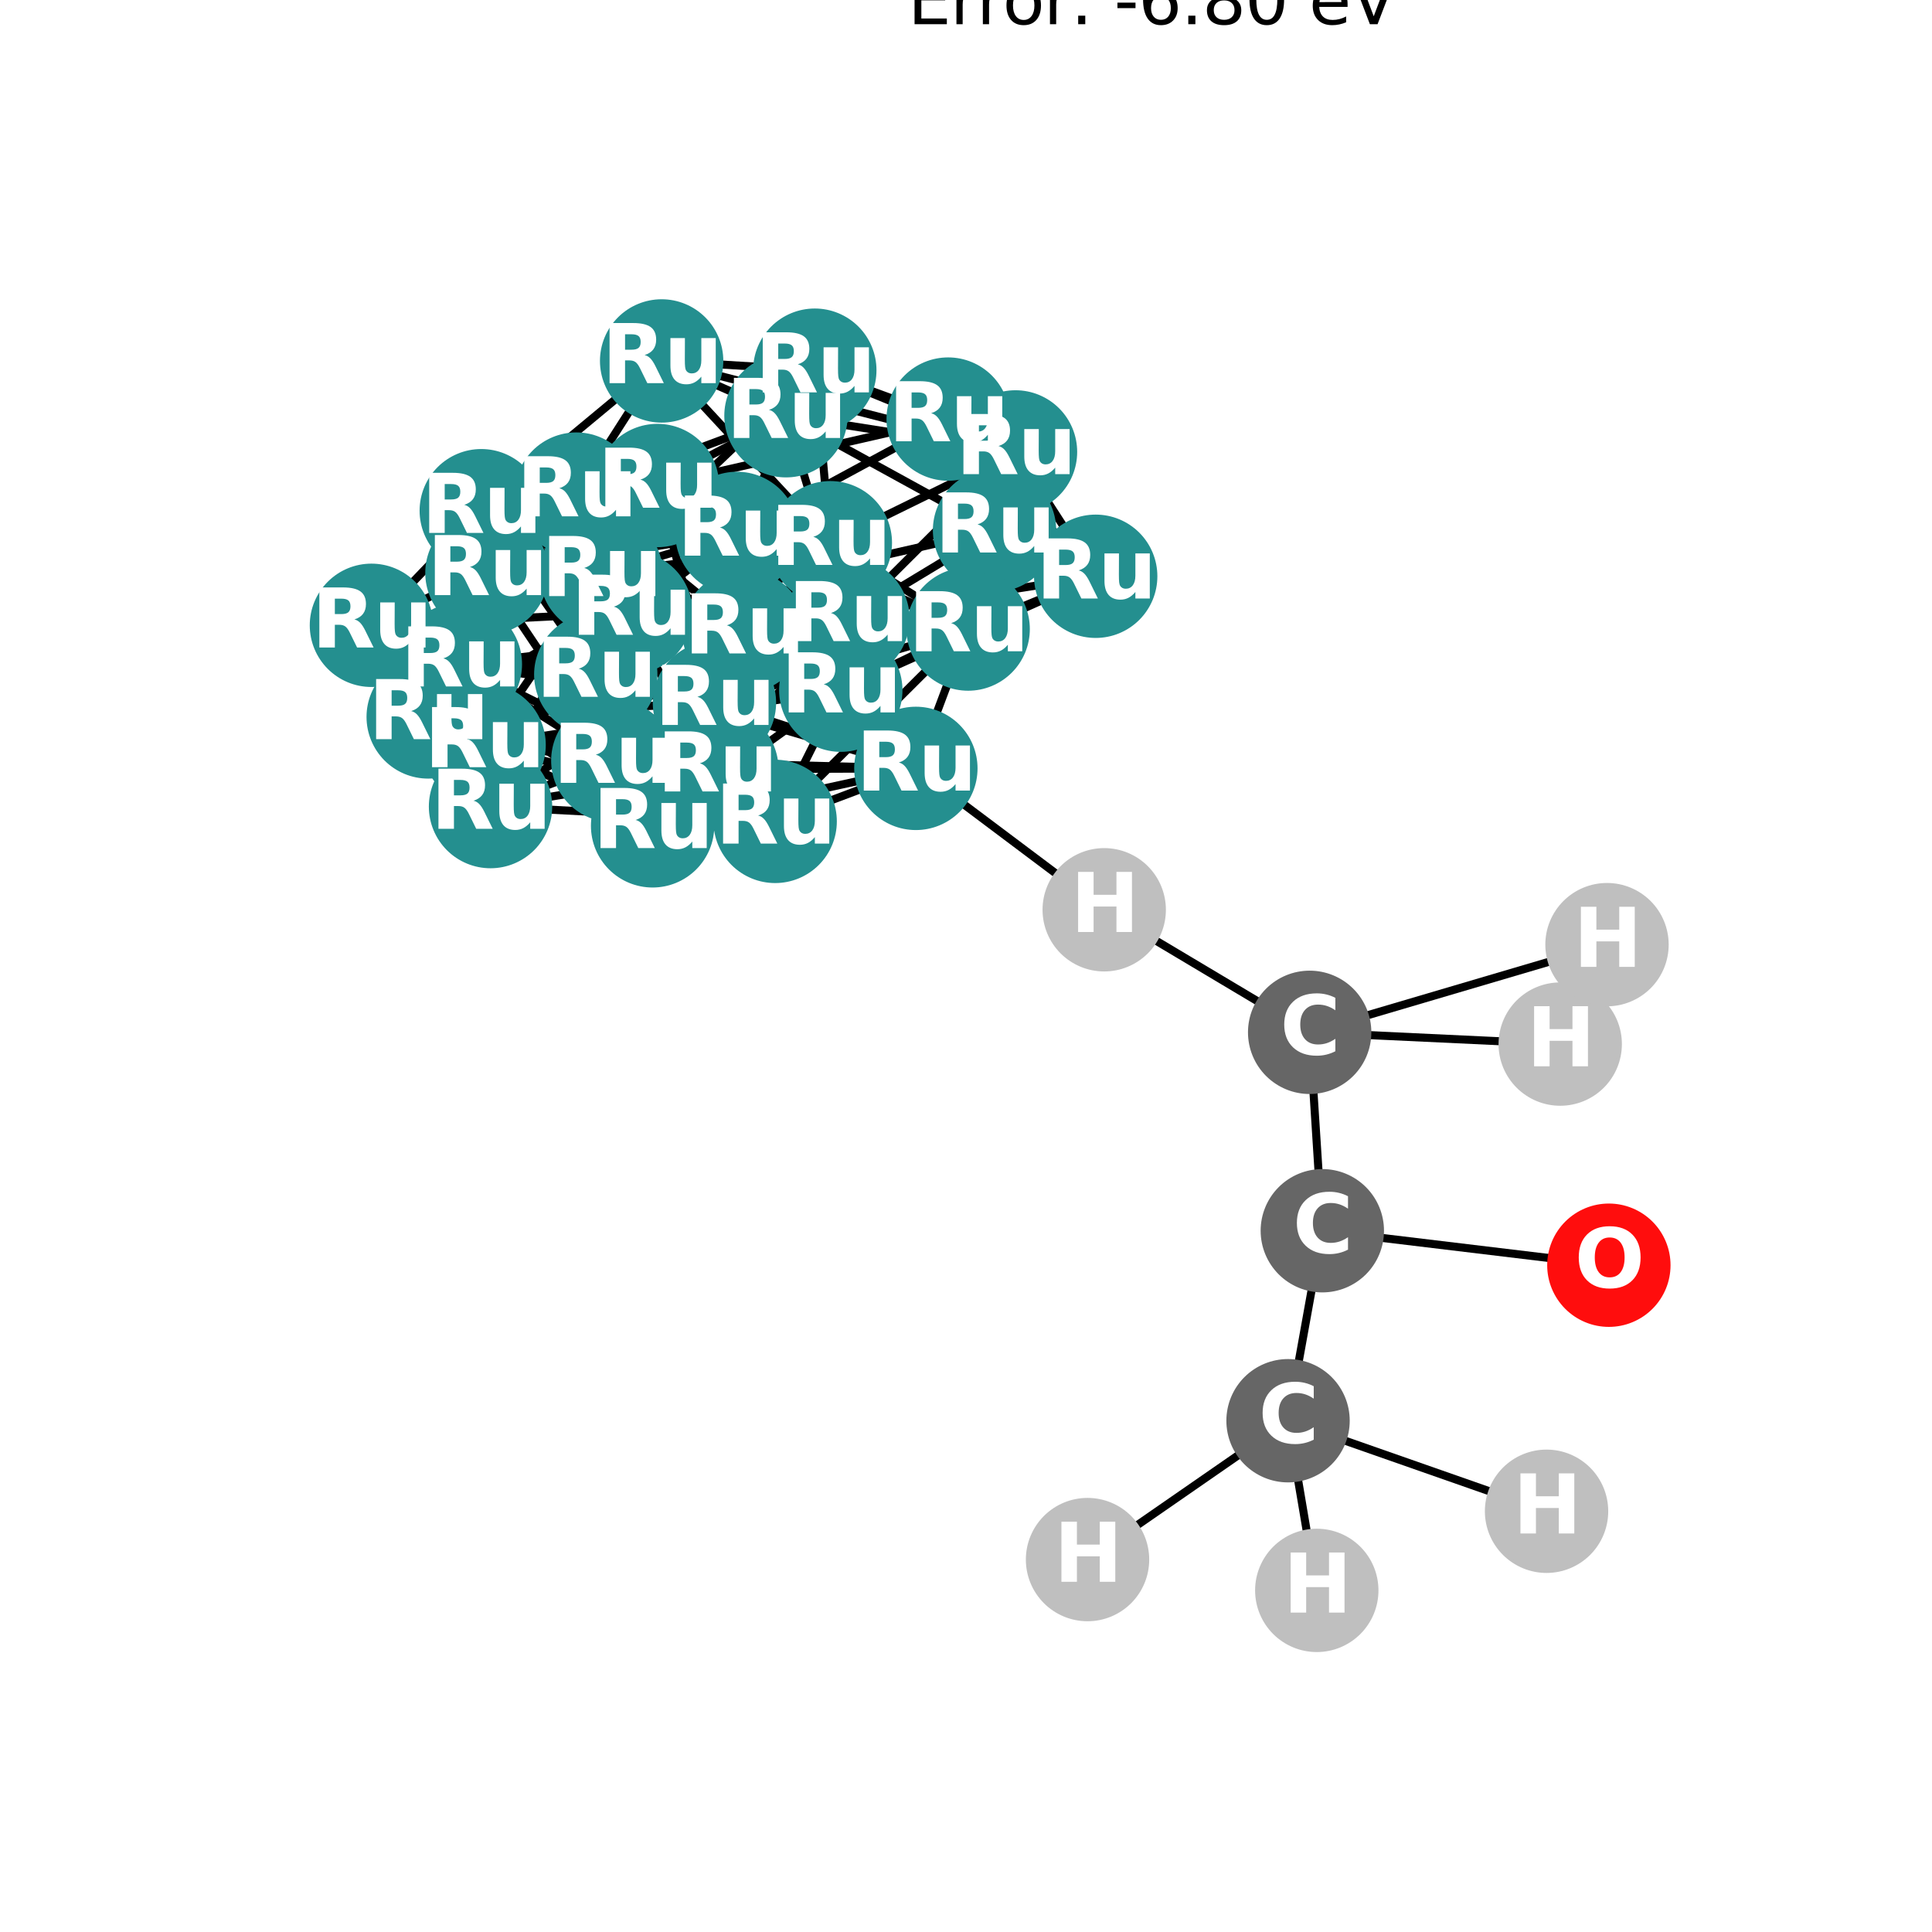 <?xml version="1.0" encoding="utf-8" standalone="no"?>
<!DOCTYPE svg PUBLIC "-//W3C//DTD SVG 1.1//EN"
  "http://www.w3.org/Graphics/SVG/1.1/DTD/svg11.dtd">
<svg xmlns:xlink="http://www.w3.org/1999/xlink" width="288pt" height="288pt" viewBox="0 0 288 288" xmlns="http://www.w3.org/2000/svg" version="1.1">
 <defs>
  <style type="text/css">*{stroke-linejoin: round; stroke-linecap: butt}</style>
 </defs>
 <g id="figure_1">
  <g id="patch_1">
   <path d="M 0 288 
L 288 288 
L 288 0 
L 0 0 
z
" style="fill: #ffffff"/>
  </g>
  <g id="axes_1">
   <g id="LineCollection_1">
    <path d="M 148.255 79.047 
L 163.333 85.904 
" clip-path="url(#p506436793f)" style="fill: none; stroke: #000000; stroke-width: 1.2"/>
    <path d="M 148.255 79.047 
L 117.164 61.973 
" clip-path="url(#p506436793f)" style="fill: none; stroke: #000000; stroke-width: 1.2"/>
    <path d="M 148.255 79.047 
L 151.379 67.367 
" clip-path="url(#p506436793f)" style="fill: none; stroke: #000000; stroke-width: 1.2"/>
    <path d="M 148.255 79.047 
L 94.044 91.312 
" clip-path="url(#p506436793f)" style="fill: none; stroke: #000000; stroke-width: 1.2"/>
    <path d="M 148.255 79.047 
L 125.335 102.885 
" clip-path="url(#p506436793f)" style="fill: none; stroke: #000000; stroke-width: 1.2"/>
    <path d="M 148.255 79.047 
L 126.401 92.259 
" clip-path="url(#p506436793f)" style="fill: none; stroke: #000000; stroke-width: 1.2"/>
    <path d="M 163.333 85.904 
L 141.342 62.472 
" clip-path="url(#p506436793f)" style="fill: none; stroke: #000000; stroke-width: 1.2"/>
    <path d="M 163.333 85.904 
L 151.379 67.367 
" clip-path="url(#p506436793f)" style="fill: none; stroke: #000000; stroke-width: 1.2"/>
    <path d="M 163.333 85.904 
L 125.335 102.885 
" clip-path="url(#p506436793f)" style="fill: none; stroke: #000000; stroke-width: 1.2"/>
    <path d="M 163.333 85.904 
L 110.887 94.093 
" clip-path="url(#p506436793f)" style="fill: none; stroke: #000000; stroke-width: 1.2"/>
    <path d="M 163.333 85.904 
L 144.321 93.771 
" clip-path="url(#p506436793f)" style="fill: none; stroke: #000000; stroke-width: 1.2"/>
    <path d="M 141.342 62.472 
L 151.379 67.367 
" clip-path="url(#p506436793f)" style="fill: none; stroke: #000000; stroke-width: 1.2"/>
    <path d="M 141.342 62.472 
L 121.462 55.183 
" clip-path="url(#p506436793f)" style="fill: none; stroke: #000000; stroke-width: 1.2"/>
    <path d="M 141.342 62.472 
L 97.999 72.375 
" clip-path="url(#p506436793f)" style="fill: none; stroke: #000000; stroke-width: 1.2"/>
    <path d="M 141.342 62.472 
L 144.321 93.771 
" clip-path="url(#p506436793f)" style="fill: none; stroke: #000000; stroke-width: 1.2"/>
    <path d="M 141.342 62.472 
L 109.86 79.515 
" clip-path="url(#p506436793f)" style="fill: none; stroke: #000000; stroke-width: 1.2"/>
    <path d="M 117.164 61.973 
L 98.629 53.804 
" clip-path="url(#p506436793f)" style="fill: none; stroke: #000000; stroke-width: 1.2"/>
    <path d="M 117.164 61.973 
L 151.379 67.367 
" clip-path="url(#p506436793f)" style="fill: none; stroke: #000000; stroke-width: 1.2"/>
    <path d="M 117.164 61.973 
L 72.586 85.402 
" clip-path="url(#p506436793f)" style="fill: none; stroke: #000000; stroke-width: 1.2"/>
    <path d="M 117.164 61.973 
L 126.401 92.259 
" clip-path="url(#p506436793f)" style="fill: none; stroke: #000000; stroke-width: 1.2"/>
    <path d="M 117.164 61.973 
L 85.912 73.655 
" clip-path="url(#p506436793f)" style="fill: none; stroke: #000000; stroke-width: 1.2"/>
    <path d="M 98.629 53.804 
L 151.379 67.367 
" clip-path="url(#p506436793f)" style="fill: none; stroke: #000000; stroke-width: 1.2"/>
    <path d="M 98.629 53.804 
L 121.462 55.183 
" clip-path="url(#p506436793f)" style="fill: none; stroke: #000000; stroke-width: 1.2"/>
    <path d="M 98.629 53.804 
L 71.743 76.13 
" clip-path="url(#p506436793f)" style="fill: none; stroke: #000000; stroke-width: 1.2"/>
    <path d="M 98.629 53.804 
L 85.912 73.655 
" clip-path="url(#p506436793f)" style="fill: none; stroke: #000000; stroke-width: 1.2"/>
    <path d="M 98.629 53.804 
L 123.778 80.903 
" clip-path="url(#p506436793f)" style="fill: none; stroke: #000000; stroke-width: 1.2"/>
    <path d="M 151.379 67.367 
L 121.462 55.183 
" clip-path="url(#p506436793f)" style="fill: none; stroke: #000000; stroke-width: 1.2"/>
    <path d="M 151.379 67.367 
L 144.321 93.771 
" clip-path="url(#p506436793f)" style="fill: none; stroke: #000000; stroke-width: 1.2"/>
    <path d="M 151.379 67.367 
L 126.401 92.259 
" clip-path="url(#p506436793f)" style="fill: none; stroke: #000000; stroke-width: 1.2"/>
    <path d="M 151.379 67.367 
L 123.778 80.903 
" clip-path="url(#p506436793f)" style="fill: none; stroke: #000000; stroke-width: 1.2"/>
    <path d="M 121.462 55.183 
L 123.778 80.903 
" clip-path="url(#p506436793f)" style="fill: none; stroke: #000000; stroke-width: 1.2"/>
    <path d="M 121.462 55.183 
L 109.86 79.515 
" clip-path="url(#p506436793f)" style="fill: none; stroke: #000000; stroke-width: 1.2"/>
    <path d="M 121.462 55.183 
L 89.629 85.542 
" clip-path="url(#p506436793f)" style="fill: none; stroke: #000000; stroke-width: 1.2"/>
    <path d="M 97.999 72.375 
L 71.743 76.13 
" clip-path="url(#p506436793f)" style="fill: none; stroke: #000000; stroke-width: 1.2"/>
    <path d="M 97.999 72.375 
L 94.044 91.312 
" clip-path="url(#p506436793f)" style="fill: none; stroke: #000000; stroke-width: 1.2"/>
    <path d="M 97.999 72.375 
L 110.887 94.093 
" clip-path="url(#p506436793f)" style="fill: none; stroke: #000000; stroke-width: 1.2"/>
    <path d="M 97.999 72.375 
L 144.321 93.771 
" clip-path="url(#p506436793f)" style="fill: none; stroke: #000000; stroke-width: 1.2"/>
    <path d="M 97.999 72.375 
L 85.912 73.655 
" clip-path="url(#p506436793f)" style="fill: none; stroke: #000000; stroke-width: 1.2"/>
    <path d="M 97.999 72.375 
L 109.86 79.515 
" clip-path="url(#p506436793f)" style="fill: none; stroke: #000000; stroke-width: 1.2"/>
    <path d="M 97.999 72.375 
L 68.627 99.02 
" clip-path="url(#p506436793f)" style="fill: none; stroke: #000000; stroke-width: 1.2"/>
    <path d="M 97.999 72.375 
L 55.369 93.214 
" clip-path="url(#p506436793f)" style="fill: none; stroke: #000000; stroke-width: 1.2"/>
    <path d="M 97.999 72.375 
L 106.5 104.754 
" clip-path="url(#p506436793f)" style="fill: none; stroke: #000000; stroke-width: 1.2"/>
    <path d="M 71.743 76.13 
L 94.044 91.312 
" clip-path="url(#p506436793f)" style="fill: none; stroke: #000000; stroke-width: 1.2"/>
    <path d="M 71.743 76.13 
L 125.335 102.885 
" clip-path="url(#p506436793f)" style="fill: none; stroke: #000000; stroke-width: 1.2"/>
    <path d="M 71.743 76.13 
L 85.912 73.655 
" clip-path="url(#p506436793f)" style="fill: none; stroke: #000000; stroke-width: 1.2"/>
    <path d="M 71.743 76.13 
L 123.778 80.903 
" clip-path="url(#p506436793f)" style="fill: none; stroke: #000000; stroke-width: 1.2"/>
    <path d="M 71.743 76.13 
L 89.629 85.542 
" clip-path="url(#p506436793f)" style="fill: none; stroke: #000000; stroke-width: 1.2"/>
    <path d="M 71.743 76.13 
L 55.369 93.214 
" clip-path="url(#p506436793f)" style="fill: none; stroke: #000000; stroke-width: 1.2"/>
    <path d="M 71.743 76.13 
L 72.166 111.05 
" clip-path="url(#p506436793f)" style="fill: none; stroke: #000000; stroke-width: 1.2"/>
    <path d="M 71.743 76.13 
L 88.811 100.559 
" clip-path="url(#p506436793f)" style="fill: none; stroke: #000000; stroke-width: 1.2"/>
    <path d="M 94.044 91.312 
L 125.335 102.885 
" clip-path="url(#p506436793f)" style="fill: none; stroke: #000000; stroke-width: 1.2"/>
    <path d="M 94.044 91.312 
L 72.586 85.402 
" clip-path="url(#p506436793f)" style="fill: none; stroke: #000000; stroke-width: 1.2"/>
    <path d="M 94.044 91.312 
L 126.401 92.259 
" clip-path="url(#p506436793f)" style="fill: none; stroke: #000000; stroke-width: 1.2"/>
    <path d="M 94.044 91.312 
L 109.86 79.515 
" clip-path="url(#p506436793f)" style="fill: none; stroke: #000000; stroke-width: 1.2"/>
    <path d="M 94.044 91.312 
L 55.369 93.214 
" clip-path="url(#p506436793f)" style="fill: none; stroke: #000000; stroke-width: 1.2"/>
    <path d="M 94.044 91.312 
L 97.283 123.106 
" clip-path="url(#p506436793f)" style="fill: none; stroke: #000000; stroke-width: 1.2"/>
    <path d="M 94.044 91.312 
L 63.831 106.872 
" clip-path="url(#p506436793f)" style="fill: none; stroke: #000000; stroke-width: 1.2"/>
    <path d="M 125.335 102.885 
L 110.887 94.093 
" clip-path="url(#p506436793f)" style="fill: none; stroke: #000000; stroke-width: 1.2"/>
    <path d="M 125.335 102.885 
L 144.321 93.771 
" clip-path="url(#p506436793f)" style="fill: none; stroke: #000000; stroke-width: 1.2"/>
    <path d="M 125.335 102.885 
L 126.401 92.259 
" clip-path="url(#p506436793f)" style="fill: none; stroke: #000000; stroke-width: 1.2"/>
    <path d="M 125.335 102.885 
L 89.629 85.542 
" clip-path="url(#p506436793f)" style="fill: none; stroke: #000000; stroke-width: 1.2"/>
    <path d="M 125.335 102.885 
L 97.283 123.106 
" clip-path="url(#p506436793f)" style="fill: none; stroke: #000000; stroke-width: 1.2"/>
    <path d="M 125.335 102.885 
L 72.166 111.05 
" clip-path="url(#p506436793f)" style="fill: none; stroke: #000000; stroke-width: 1.2"/>
    <path d="M 125.335 102.885 
L 115.552 122.443 
" clip-path="url(#p506436793f)" style="fill: none; stroke: #000000; stroke-width: 1.2"/>
    <path d="M 110.887 94.093 
L 144.321 93.771 
" clip-path="url(#p506436793f)" style="fill: none; stroke: #000000; stroke-width: 1.2"/>
    <path d="M 110.887 94.093 
L 72.586 85.402 
" clip-path="url(#p506436793f)" style="fill: none; stroke: #000000; stroke-width: 1.2"/>
    <path d="M 110.887 94.093 
L 85.912 73.655 
" clip-path="url(#p506436793f)" style="fill: none; stroke: #000000; stroke-width: 1.2"/>
    <path d="M 110.887 94.093 
L 89.629 85.542 
" clip-path="url(#p506436793f)" style="fill: none; stroke: #000000; stroke-width: 1.2"/>
    <path d="M 110.887 94.093 
L 68.627 99.02 
" clip-path="url(#p506436793f)" style="fill: none; stroke: #000000; stroke-width: 1.2"/>
    <path d="M 110.887 94.093 
L 115.552 122.443 
" clip-path="url(#p506436793f)" style="fill: none; stroke: #000000; stroke-width: 1.2"/>
    <path d="M 110.887 94.093 
L 73.122 120.236 
" clip-path="url(#p506436793f)" style="fill: none; stroke: #000000; stroke-width: 1.2"/>
    <path d="M 144.321 93.771 
L 126.401 92.259 
" clip-path="url(#p506436793f)" style="fill: none; stroke: #000000; stroke-width: 1.2"/>
    <path d="M 144.321 93.771 
L 123.778 80.903 
" clip-path="url(#p506436793f)" style="fill: none; stroke: #000000; stroke-width: 1.2"/>
    <path d="M 144.321 93.771 
L 109.86 79.515 
" clip-path="url(#p506436793f)" style="fill: none; stroke: #000000; stroke-width: 1.2"/>
    <path d="M 144.321 93.771 
L 115.552 122.443 
" clip-path="url(#p506436793f)" style="fill: none; stroke: #000000; stroke-width: 1.2"/>
    <path d="M 144.321 93.771 
L 106.5 104.754 
" clip-path="url(#p506436793f)" style="fill: none; stroke: #000000; stroke-width: 1.2"/>
    <path d="M 144.321 93.771 
L 136.526 114.542 
" clip-path="url(#p506436793f)" style="fill: none; stroke: #000000; stroke-width: 1.2"/>
    <path d="M 72.586 85.402 
L 126.401 92.259 
" clip-path="url(#p506436793f)" style="fill: none; stroke: #000000; stroke-width: 1.2"/>
    <path d="M 72.586 85.402 
L 85.912 73.655 
" clip-path="url(#p506436793f)" style="fill: none; stroke: #000000; stroke-width: 1.2"/>
    <path d="M 72.586 85.402 
L 109.86 79.515 
" clip-path="url(#p506436793f)" style="fill: none; stroke: #000000; stroke-width: 1.2"/>
    <path d="M 72.586 85.402 
L 89.629 85.542 
" clip-path="url(#p506436793f)" style="fill: none; stroke: #000000; stroke-width: 1.2"/>
    <path d="M 72.586 85.402 
L 63.831 106.872 
" clip-path="url(#p506436793f)" style="fill: none; stroke: #000000; stroke-width: 1.2"/>
    <path d="M 72.586 85.402 
L 91.352 113.383 
" clip-path="url(#p506436793f)" style="fill: none; stroke: #000000; stroke-width: 1.2"/>
    <path d="M 72.586 85.402 
L 73.122 120.236 
" clip-path="url(#p506436793f)" style="fill: none; stroke: #000000; stroke-width: 1.2"/>
    <path d="M 126.401 92.259 
L 85.912 73.655 
" clip-path="url(#p506436793f)" style="fill: none; stroke: #000000; stroke-width: 1.2"/>
    <path d="M 126.401 92.259 
L 123.778 80.903 
" clip-path="url(#p506436793f)" style="fill: none; stroke: #000000; stroke-width: 1.2"/>
    <path d="M 126.401 92.259 
L 97.283 123.106 
" clip-path="url(#p506436793f)" style="fill: none; stroke: #000000; stroke-width: 1.2"/>
    <path d="M 126.401 92.259 
L 91.352 113.383 
" clip-path="url(#p506436793f)" style="fill: none; stroke: #000000; stroke-width: 1.2"/>
    <path d="M 126.401 92.259 
L 136.526 114.542 
" clip-path="url(#p506436793f)" style="fill: none; stroke: #000000; stroke-width: 1.2"/>
    <path d="M 85.912 73.655 
L 123.778 80.903 
" clip-path="url(#p506436793f)" style="fill: none; stroke: #000000; stroke-width: 1.2"/>
    <path d="M 85.912 73.655 
L 68.627 99.02 
" clip-path="url(#p506436793f)" style="fill: none; stroke: #000000; stroke-width: 1.2"/>
    <path d="M 85.912 73.655 
L 91.352 113.383 
" clip-path="url(#p506436793f)" style="fill: none; stroke: #000000; stroke-width: 1.2"/>
    <path d="M 85.912 73.655 
L 88.811 100.559 
" clip-path="url(#p506436793f)" style="fill: none; stroke: #000000; stroke-width: 1.2"/>
    <path d="M 123.778 80.903 
L 109.86 79.515 
" clip-path="url(#p506436793f)" style="fill: none; stroke: #000000; stroke-width: 1.2"/>
    <path d="M 123.778 80.903 
L 89.629 85.542 
" clip-path="url(#p506436793f)" style="fill: none; stroke: #000000; stroke-width: 1.2"/>
    <path d="M 123.778 80.903 
L 88.811 100.559 
" clip-path="url(#p506436793f)" style="fill: none; stroke: #000000; stroke-width: 1.2"/>
    <path d="M 123.778 80.903 
L 136.526 114.542 
" clip-path="url(#p506436793f)" style="fill: none; stroke: #000000; stroke-width: 1.2"/>
    <path d="M 123.778 80.903 
L 106.861 114.669 
" clip-path="url(#p506436793f)" style="fill: none; stroke: #000000; stroke-width: 1.2"/>
    <path d="M 109.86 79.515 
L 89.629 85.542 
" clip-path="url(#p506436793f)" style="fill: none; stroke: #000000; stroke-width: 1.2"/>
    <path d="M 109.86 79.515 
L 106.5 104.754 
" clip-path="url(#p506436793f)" style="fill: none; stroke: #000000; stroke-width: 1.2"/>
    <path d="M 109.86 79.515 
L 63.831 106.872 
" clip-path="url(#p506436793f)" style="fill: none; stroke: #000000; stroke-width: 1.2"/>
    <path d="M 109.86 79.515 
L 106.861 114.669 
" clip-path="url(#p506436793f)" style="fill: none; stroke: #000000; stroke-width: 1.2"/>
    <path d="M 89.629 85.542 
L 72.166 111.05 
" clip-path="url(#p506436793f)" style="fill: none; stroke: #000000; stroke-width: 1.2"/>
    <path d="M 89.629 85.542 
L 106.861 114.669 
" clip-path="url(#p506436793f)" style="fill: none; stroke: #000000; stroke-width: 1.2"/>
    <path d="M 89.629 85.542 
L 73.122 120.236 
" clip-path="url(#p506436793f)" style="fill: none; stroke: #000000; stroke-width: 1.2"/>
    <path d="M 68.627 99.02 
L 55.369 93.214 
" clip-path="url(#p506436793f)" style="fill: none; stroke: #000000; stroke-width: 1.2"/>
    <path d="M 68.627 99.02 
L 115.552 122.443 
" clip-path="url(#p506436793f)" style="fill: none; stroke: #000000; stroke-width: 1.2"/>
    <path d="M 68.627 99.02 
L 106.5 104.754 
" clip-path="url(#p506436793f)" style="fill: none; stroke: #000000; stroke-width: 1.2"/>
    <path d="M 68.627 99.02 
L 91.352 113.383 
" clip-path="url(#p506436793f)" style="fill: none; stroke: #000000; stroke-width: 1.2"/>
    <path d="M 68.627 99.02 
L 88.811 100.559 
" clip-path="url(#p506436793f)" style="fill: none; stroke: #000000; stroke-width: 1.2"/>
    <path d="M 68.627 99.02 
L 73.122 120.236 
" clip-path="url(#p506436793f)" style="fill: none; stroke: #000000; stroke-width: 1.2"/>
    <path d="M 55.369 93.214 
L 97.283 123.106 
" clip-path="url(#p506436793f)" style="fill: none; stroke: #000000; stroke-width: 1.2"/>
    <path d="M 55.369 93.214 
L 72.166 111.05 
" clip-path="url(#p506436793f)" style="fill: none; stroke: #000000; stroke-width: 1.2"/>
    <path d="M 55.369 93.214 
L 106.5 104.754 
" clip-path="url(#p506436793f)" style="fill: none; stroke: #000000; stroke-width: 1.2"/>
    <path d="M 55.369 93.214 
L 63.831 106.872 
" clip-path="url(#p506436793f)" style="fill: none; stroke: #000000; stroke-width: 1.2"/>
    <path d="M 55.369 93.214 
L 88.811 100.559 
" clip-path="url(#p506436793f)" style="fill: none; stroke: #000000; stroke-width: 1.2"/>
    <path d="M 97.283 123.106 
L 72.166 111.05 
" clip-path="url(#p506436793f)" style="fill: none; stroke: #000000; stroke-width: 1.2"/>
    <path d="M 97.283 123.106 
L 115.552 122.443 
" clip-path="url(#p506436793f)" style="fill: none; stroke: #000000; stroke-width: 1.2"/>
    <path d="M 97.283 123.106 
L 63.831 106.872 
" clip-path="url(#p506436793f)" style="fill: none; stroke: #000000; stroke-width: 1.2"/>
    <path d="M 97.283 123.106 
L 91.352 113.383 
" clip-path="url(#p506436793f)" style="fill: none; stroke: #000000; stroke-width: 1.2"/>
    <path d="M 97.283 123.106 
L 136.526 114.542 
" clip-path="url(#p506436793f)" style="fill: none; stroke: #000000; stroke-width: 1.2"/>
    <path d="M 72.166 111.05 
L 115.552 122.443 
" clip-path="url(#p506436793f)" style="fill: none; stroke: #000000; stroke-width: 1.2"/>
    <path d="M 72.166 111.05 
L 88.811 100.559 
" clip-path="url(#p506436793f)" style="fill: none; stroke: #000000; stroke-width: 1.2"/>
    <path d="M 72.166 111.05 
L 106.861 114.669 
" clip-path="url(#p506436793f)" style="fill: none; stroke: #000000; stroke-width: 1.2"/>
    <path d="M 72.166 111.05 
L 73.122 120.236 
" clip-path="url(#p506436793f)" style="fill: none; stroke: #000000; stroke-width: 1.2"/>
    <path d="M 115.552 122.443 
L 106.5 104.754 
" clip-path="url(#p506436793f)" style="fill: none; stroke: #000000; stroke-width: 1.2"/>
    <path d="M 115.552 122.443 
L 136.526 114.542 
" clip-path="url(#p506436793f)" style="fill: none; stroke: #000000; stroke-width: 1.2"/>
    <path d="M 115.552 122.443 
L 73.122 120.236 
" clip-path="url(#p506436793f)" style="fill: none; stroke: #000000; stroke-width: 1.2"/>
    <path d="M 106.5 104.754 
L 63.831 106.872 
" clip-path="url(#p506436793f)" style="fill: none; stroke: #000000; stroke-width: 1.2"/>
    <path d="M 106.5 104.754 
L 136.526 114.542 
" clip-path="url(#p506436793f)" style="fill: none; stroke: #000000; stroke-width: 1.2"/>
    <path d="M 106.5 104.754 
L 106.861 114.669 
" clip-path="url(#p506436793f)" style="fill: none; stroke: #000000; stroke-width: 1.2"/>
    <path d="M 63.831 106.872 
L 91.352 113.383 
" clip-path="url(#p506436793f)" style="fill: none; stroke: #000000; stroke-width: 1.2"/>
    <path d="M 63.831 106.872 
L 106.861 114.669 
" clip-path="url(#p506436793f)" style="fill: none; stroke: #000000; stroke-width: 1.2"/>
    <path d="M 63.831 106.872 
L 73.122 120.236 
" clip-path="url(#p506436793f)" style="fill: none; stroke: #000000; stroke-width: 1.2"/>
    <path d="M 91.352 113.383 
L 88.811 100.559 
" clip-path="url(#p506436793f)" style="fill: none; stroke: #000000; stroke-width: 1.2"/>
    <path d="M 91.352 113.383 
L 136.526 114.542 
" clip-path="url(#p506436793f)" style="fill: none; stroke: #000000; stroke-width: 1.2"/>
    <path d="M 91.352 113.383 
L 73.122 120.236 
" clip-path="url(#p506436793f)" style="fill: none; stroke: #000000; stroke-width: 1.2"/>
    <path d="M 88.811 100.559 
L 136.526 114.542 
" clip-path="url(#p506436793f)" style="fill: none; stroke: #000000; stroke-width: 1.2"/>
    <path d="M 88.811 100.559 
L 106.861 114.669 
" clip-path="url(#p506436793f)" style="fill: none; stroke: #000000; stroke-width: 1.2"/>
    <path d="M 136.526 114.542 
L 106.861 114.669 
" clip-path="url(#p506436793f)" style="fill: none; stroke: #000000; stroke-width: 1.2"/>
    <path d="M 136.526 114.542 
L 164.604 135.619 
" clip-path="url(#p506436793f)" style="fill: none; stroke: #000000; stroke-width: 1.2"/>
    <path d="M 106.861 114.669 
L 73.122 120.236 
" clip-path="url(#p506436793f)" style="fill: none; stroke: #000000; stroke-width: 1.2"/>
    <path d="M 162.117 232.484 
L 192.007 211.785 
" clip-path="url(#p506436793f)" style="fill: none; stroke: #000000; stroke-width: 1.2"/>
    <path d="M 196.29 237.076 
L 192.007 211.785 
" clip-path="url(#p506436793f)" style="fill: none; stroke: #000000; stroke-width: 1.2"/>
    <path d="M 230.542 225.282 
L 192.007 211.785 
" clip-path="url(#p506436793f)" style="fill: none; stroke: #000000; stroke-width: 1.2"/>
    <path d="M 164.604 135.619 
L 195.229 153.888 
" clip-path="url(#p506436793f)" style="fill: none; stroke: #000000; stroke-width: 1.2"/>
    <path d="M 232.579 155.64 
L 195.229 153.888 
" clip-path="url(#p506436793f)" style="fill: none; stroke: #000000; stroke-width: 1.2"/>
    <path d="M 239.553 140.817 
L 195.229 153.888 
" clip-path="url(#p506436793f)" style="fill: none; stroke: #000000; stroke-width: 1.2"/>
    <path d="M 192.007 211.785 
L 197.116 183.463 
" clip-path="url(#p506436793f)" style="fill: none; stroke: #000000; stroke-width: 1.2"/>
    <path d="M 197.116 183.463 
L 195.229 153.888 
" clip-path="url(#p506436793f)" style="fill: none; stroke: #000000; stroke-width: 1.2"/>
    <path d="M 197.116 183.463 
L 239.831 188.604 
" clip-path="url(#p506436793f)" style="fill: none; stroke: #000000; stroke-width: 1.2"/>
   </g>
   <g id="PathCollection_1">
    <defs>
     <path id="C0_0_ded01b573f" d="M 0 8.944 
C 2.372 8.944 4.647 8.002 6.325 6.325 
C 8.002 4.647 8.944 2.372 8.944 -0 
C 8.944 -2.372 8.002 -4.647 6.325 -6.325 
C 4.647 -8.002 2.372 -8.944 0 -8.944 
C -2.372 -8.944 -4.647 -8.002 -6.325 -6.325 
C -8.002 -4.647 -8.944 -2.372 -8.944 0 
C -8.944 2.372 -8.002 4.647 -6.325 6.325 
C -4.647 8.002 -2.372 8.944 0 8.944 
z
"/>
    </defs>
    <g clip-path="url(#p506436793f)">
     <use xlink:href="#C0_0_ded01b573f" x="148.255" y="79.047" style="fill: #248f8f; stroke: #248f8f; stroke-width: 0.5"/>
    </g>
    <g clip-path="url(#p506436793f)">
     <use xlink:href="#C0_0_ded01b573f" x="163.333" y="85.904" style="fill: #248f8f; stroke: #248f8f; stroke-width: 0.5"/>
    </g>
    <g clip-path="url(#p506436793f)">
     <use xlink:href="#C0_0_ded01b573f" x="141.342" y="62.472" style="fill: #248f8f; stroke: #248f8f; stroke-width: 0.5"/>
    </g>
    <g clip-path="url(#p506436793f)">
     <use xlink:href="#C0_0_ded01b573f" x="117.164" y="61.973" style="fill: #248f8f; stroke: #248f8f; stroke-width: 0.5"/>
    </g>
    <g clip-path="url(#p506436793f)">
     <use xlink:href="#C0_0_ded01b573f" x="98.629" y="53.804" style="fill: #248f8f; stroke: #248f8f; stroke-width: 0.5"/>
    </g>
    <g clip-path="url(#p506436793f)">
     <use xlink:href="#C0_0_ded01b573f" x="151.379" y="67.367" style="fill: #248f8f; stroke: #248f8f; stroke-width: 0.5"/>
    </g>
    <g clip-path="url(#p506436793f)">
     <use xlink:href="#C0_0_ded01b573f" x="121.462" y="55.183" style="fill: #248f8f; stroke: #248f8f; stroke-width: 0.5"/>
    </g>
    <g clip-path="url(#p506436793f)">
     <use xlink:href="#C0_0_ded01b573f" x="97.999" y="72.375" style="fill: #248f8f; stroke: #248f8f; stroke-width: 0.5"/>
    </g>
    <g clip-path="url(#p506436793f)">
     <use xlink:href="#C0_0_ded01b573f" x="71.743" y="76.13" style="fill: #248f8f; stroke: #248f8f; stroke-width: 0.5"/>
    </g>
    <g clip-path="url(#p506436793f)">
     <use xlink:href="#C0_0_ded01b573f" x="94.044" y="91.312" style="fill: #248f8f; stroke: #248f8f; stroke-width: 0.5"/>
    </g>
    <g clip-path="url(#p506436793f)">
     <use xlink:href="#C0_0_ded01b573f" x="125.335" y="102.885" style="fill: #248f8f; stroke: #248f8f; stroke-width: 0.5"/>
    </g>
    <g clip-path="url(#p506436793f)">
     <use xlink:href="#C0_0_ded01b573f" x="110.887" y="94.093" style="fill: #248f8f; stroke: #248f8f; stroke-width: 0.5"/>
    </g>
    <g clip-path="url(#p506436793f)">
     <use xlink:href="#C0_0_ded01b573f" x="144.321" y="93.771" style="fill: #248f8f; stroke: #248f8f; stroke-width: 0.5"/>
    </g>
    <g clip-path="url(#p506436793f)">
     <use xlink:href="#C0_0_ded01b573f" x="72.586" y="85.402" style="fill: #248f8f; stroke: #248f8f; stroke-width: 0.5"/>
    </g>
    <g clip-path="url(#p506436793f)">
     <use xlink:href="#C0_0_ded01b573f" x="126.401" y="92.259" style="fill: #248f8f; stroke: #248f8f; stroke-width: 0.5"/>
    </g>
    <g clip-path="url(#p506436793f)">
     <use xlink:href="#C0_0_ded01b573f" x="85.912" y="73.655" style="fill: #248f8f; stroke: #248f8f; stroke-width: 0.5"/>
    </g>
    <g clip-path="url(#p506436793f)">
     <use xlink:href="#C0_0_ded01b573f" x="123.778" y="80.903" style="fill: #248f8f; stroke: #248f8f; stroke-width: 0.5"/>
    </g>
    <g clip-path="url(#p506436793f)">
     <use xlink:href="#C0_0_ded01b573f" x="109.86" y="79.515" style="fill: #248f8f; stroke: #248f8f; stroke-width: 0.5"/>
    </g>
    <g clip-path="url(#p506436793f)">
     <use xlink:href="#C0_0_ded01b573f" x="89.629" y="85.542" style="fill: #248f8f; stroke: #248f8f; stroke-width: 0.5"/>
    </g>
    <g clip-path="url(#p506436793f)">
     <use xlink:href="#C0_0_ded01b573f" x="68.627" y="99.02" style="fill: #248f8f; stroke: #248f8f; stroke-width: 0.5"/>
    </g>
    <g clip-path="url(#p506436793f)">
     <use xlink:href="#C0_0_ded01b573f" x="55.369" y="93.214" style="fill: #248f8f; stroke: #248f8f; stroke-width: 0.5"/>
    </g>
    <g clip-path="url(#p506436793f)">
     <use xlink:href="#C0_0_ded01b573f" x="97.283" y="123.106" style="fill: #248f8f; stroke: #248f8f; stroke-width: 0.5"/>
    </g>
    <g clip-path="url(#p506436793f)">
     <use xlink:href="#C0_0_ded01b573f" x="72.166" y="111.05" style="fill: #248f8f; stroke: #248f8f; stroke-width: 0.5"/>
    </g>
    <g clip-path="url(#p506436793f)">
     <use xlink:href="#C0_0_ded01b573f" x="115.552" y="122.443" style="fill: #248f8f; stroke: #248f8f; stroke-width: 0.5"/>
    </g>
    <g clip-path="url(#p506436793f)">
     <use xlink:href="#C0_0_ded01b573f" x="106.5" y="104.754" style="fill: #248f8f; stroke: #248f8f; stroke-width: 0.5"/>
    </g>
    <g clip-path="url(#p506436793f)">
     <use xlink:href="#C0_0_ded01b573f" x="63.831" y="106.872" style="fill: #248f8f; stroke: #248f8f; stroke-width: 0.5"/>
    </g>
    <g clip-path="url(#p506436793f)">
     <use xlink:href="#C0_0_ded01b573f" x="91.352" y="113.383" style="fill: #248f8f; stroke: #248f8f; stroke-width: 0.5"/>
    </g>
    <g clip-path="url(#p506436793f)">
     <use xlink:href="#C0_0_ded01b573f" x="88.811" y="100.559" style="fill: #248f8f; stroke: #248f8f; stroke-width: 0.5"/>
    </g>
    <g clip-path="url(#p506436793f)">
     <use xlink:href="#C0_0_ded01b573f" x="136.526" y="114.542" style="fill: #248f8f; stroke: #248f8f; stroke-width: 0.5"/>
    </g>
    <g clip-path="url(#p506436793f)">
     <use xlink:href="#C0_0_ded01b573f" x="106.861" y="114.669" style="fill: #248f8f; stroke: #248f8f; stroke-width: 0.5"/>
    </g>
    <g clip-path="url(#p506436793f)">
     <use xlink:href="#C0_0_ded01b573f" x="73.122" y="120.236" style="fill: #248f8f; stroke: #248f8f; stroke-width: 0.5"/>
    </g>
    <g clip-path="url(#p506436793f)">
     <use xlink:href="#C0_0_ded01b573f" x="162.117" y="232.484" style="fill: #bfbfbf; stroke: #bfbfbf; stroke-width: 0.5"/>
    </g>
    <g clip-path="url(#p506436793f)">
     <use xlink:href="#C0_0_ded01b573f" x="196.29" y="237.076" style="fill: #bfbfbf; stroke: #bfbfbf; stroke-width: 0.5"/>
    </g>
    <g clip-path="url(#p506436793f)">
     <use xlink:href="#C0_0_ded01b573f" x="230.542" y="225.282" style="fill: #bfbfbf; stroke: #bfbfbf; stroke-width: 0.5"/>
    </g>
    <g clip-path="url(#p506436793f)">
     <use xlink:href="#C0_0_ded01b573f" x="164.604" y="135.619" style="fill: #bfbfbf; stroke: #bfbfbf; stroke-width: 0.5"/>
    </g>
    <g clip-path="url(#p506436793f)">
     <use xlink:href="#C0_0_ded01b573f" x="232.579" y="155.64" style="fill: #bfbfbf; stroke: #bfbfbf; stroke-width: 0.5"/>
    </g>
    <g clip-path="url(#p506436793f)">
     <use xlink:href="#C0_0_ded01b573f" x="239.553" y="140.817" style="fill: #bfbfbf; stroke: #bfbfbf; stroke-width: 0.5"/>
    </g>
    <g clip-path="url(#p506436793f)">
     <use xlink:href="#C0_0_ded01b573f" x="192.007" y="211.785" style="fill: #666666; stroke: #666666; stroke-width: 0.5"/>
    </g>
    <g clip-path="url(#p506436793f)">
     <use xlink:href="#C0_0_ded01b573f" x="197.116" y="183.463" style="fill: #666666; stroke: #666666; stroke-width: 0.5"/>
    </g>
    <g clip-path="url(#p506436793f)">
     <use xlink:href="#C0_0_ded01b573f" x="195.229" y="153.888" style="fill: #666666; stroke: #666666; stroke-width: 0.5"/>
    </g>
    <g clip-path="url(#p506436793f)">
     <use xlink:href="#C0_0_ded01b573f" x="239.831" y="188.604" style="fill: #ff0d0d; stroke: #ff0d0d; stroke-width: 0.5"/>
    </g>
   </g>
   <g id="text_1">
    <g clip-path="url(#p506436793f)">
     <!-- Ru -->
     <g style="fill: #ffffff" transform="translate(139.363 82.358) scale(0.12 -0.12)">
      <defs>
       <path id="DejaVuSans-Bold-52" d="M 2297 2597 
Q 2675 2597 2839 2737 
Q 3003 2878 3003 3200 
Q 3003 3519 2839 3656 
Q 2675 3794 2297 3794 
L 1791 3794 
L 1791 2597 
L 2297 2597 
z
M 1791 1766 
L 1791 0 
L 588 0 
L 588 4666 
L 2425 4666 
Q 3347 4666 3776 4356 
Q 4206 4047 4206 3378 
Q 4206 2916 3982 2619 
Q 3759 2322 3309 2181 
Q 3556 2125 3751 1926 
Q 3947 1728 4147 1325 
L 4800 0 
L 3519 0 
L 2950 1159 
Q 2778 1509 2601 1637 
Q 2425 1766 2131 1766 
L 1791 1766 
z
" transform="scale(0.016)"/>
       <path id="DejaVuSans-Bold-75" d="M 500 1363 
L 500 3500 
L 1625 3500 
L 1625 3150 
Q 1625 2866 1622 2436 
Q 1619 2006 1619 1863 
Q 1619 1441 1641 1255 
Q 1663 1069 1716 984 
Q 1784 875 1895 815 
Q 2006 756 2150 756 
Q 2500 756 2700 1025 
Q 2900 1294 2900 1772 
L 2900 3500 
L 4019 3500 
L 4019 0 
L 2900 0 
L 2900 506 
Q 2647 200 2364 54 
Q 2081 -91 1741 -91 
Q 1134 -91 817 281 
Q 500 653 500 1363 
z
" transform="scale(0.016)"/>
      </defs>
      <use xlink:href="#DejaVuSans-Bold-52"/>
      <use xlink:href="#DejaVuSans-Bold-75" transform="translate(77.002 0)"/>
     </g>
    </g>
   </g>
   <g id="text_2">
    <g clip-path="url(#p506436793f)">
     <!-- Ru -->
     <g style="fill: #ffffff" transform="translate(154.441 89.215) scale(0.12 -0.12)">
      <use xlink:href="#DejaVuSans-Bold-52"/>
      <use xlink:href="#DejaVuSans-Bold-75" transform="translate(77.002 0)"/>
     </g>
    </g>
   </g>
   <g id="text_3">
    <g clip-path="url(#p506436793f)">
     <!-- Ru -->
     <g style="fill: #ffffff" transform="translate(132.45 65.783) scale(0.12 -0.12)">
      <use xlink:href="#DejaVuSans-Bold-52"/>
      <use xlink:href="#DejaVuSans-Bold-75" transform="translate(77.002 0)"/>
     </g>
    </g>
   </g>
   <g id="text_4">
    <g clip-path="url(#p506436793f)">
     <!-- Ru -->
     <g style="fill: #ffffff" transform="translate(108.273 65.284) scale(0.12 -0.12)">
      <use xlink:href="#DejaVuSans-Bold-52"/>
      <use xlink:href="#DejaVuSans-Bold-75" transform="translate(77.002 0)"/>
     </g>
    </g>
   </g>
   <g id="text_5">
    <g clip-path="url(#p506436793f)">
     <!-- Ru -->
     <g style="fill: #ffffff" transform="translate(89.738 57.115) scale(0.12 -0.12)">
      <use xlink:href="#DejaVuSans-Bold-52"/>
      <use xlink:href="#DejaVuSans-Bold-75" transform="translate(77.002 0)"/>
     </g>
    </g>
   </g>
   <g id="text_6">
    <g clip-path="url(#p506436793f)">
     <!-- Ru -->
     <g style="fill: #ffffff" transform="translate(142.488 70.679) scale(0.12 -0.12)">
      <use xlink:href="#DejaVuSans-Bold-52"/>
      <use xlink:href="#DejaVuSans-Bold-75" transform="translate(77.002 0)"/>
     </g>
    </g>
   </g>
   <g id="text_7">
    <g clip-path="url(#p506436793f)">
     <!-- Ru -->
     <g style="fill: #ffffff" transform="translate(112.571 58.494) scale(0.12 -0.12)">
      <use xlink:href="#DejaVuSans-Bold-52"/>
      <use xlink:href="#DejaVuSans-Bold-75" transform="translate(77.002 0)"/>
     </g>
    </g>
   </g>
   <g id="text_8">
    <g clip-path="url(#p506436793f)">
     <!-- Ru -->
     <g style="fill: #ffffff" transform="translate(89.108 75.687) scale(0.12 -0.12)">
      <use xlink:href="#DejaVuSans-Bold-52"/>
      <use xlink:href="#DejaVuSans-Bold-75" transform="translate(77.002 0)"/>
     </g>
    </g>
   </g>
   <g id="text_9">
    <g clip-path="url(#p506436793f)">
     <!-- Ru -->
     <g style="fill: #ffffff" transform="translate(62.852 79.441) scale(0.12 -0.12)">
      <use xlink:href="#DejaVuSans-Bold-52"/>
      <use xlink:href="#DejaVuSans-Bold-75" transform="translate(77.002 0)"/>
     </g>
    </g>
   </g>
   <g id="text_10">
    <g clip-path="url(#p506436793f)">
     <!-- Ru -->
     <g style="fill: #ffffff" transform="translate(85.153 94.624) scale(0.12 -0.12)">
      <use xlink:href="#DejaVuSans-Bold-52"/>
      <use xlink:href="#DejaVuSans-Bold-75" transform="translate(77.002 0)"/>
     </g>
    </g>
   </g>
   <g id="text_11">
    <g clip-path="url(#p506436793f)">
     <!-- Ru -->
     <g style="fill: #ffffff" transform="translate(116.443 106.196) scale(0.12 -0.12)">
      <use xlink:href="#DejaVuSans-Bold-52"/>
      <use xlink:href="#DejaVuSans-Bold-75" transform="translate(77.002 0)"/>
     </g>
    </g>
   </g>
   <g id="text_12">
    <g clip-path="url(#p506436793f)">
     <!-- Ru -->
     <g style="fill: #ffffff" transform="translate(101.996 97.405) scale(0.12 -0.12)">
      <use xlink:href="#DejaVuSans-Bold-52"/>
      <use xlink:href="#DejaVuSans-Bold-75" transform="translate(77.002 0)"/>
     </g>
    </g>
   </g>
   <g id="text_13">
    <g clip-path="url(#p506436793f)">
     <!-- Ru -->
     <g style="fill: #ffffff" transform="translate(135.429 97.082) scale(0.12 -0.12)">
      <use xlink:href="#DejaVuSans-Bold-52"/>
      <use xlink:href="#DejaVuSans-Bold-75" transform="translate(77.002 0)"/>
     </g>
    </g>
   </g>
   <g id="text_14">
    <g clip-path="url(#p506436793f)">
     <!-- Ru -->
     <g style="fill: #ffffff" transform="translate(63.695 88.714) scale(0.12 -0.12)">
      <use xlink:href="#DejaVuSans-Bold-52"/>
      <use xlink:href="#DejaVuSans-Bold-75" transform="translate(77.002 0)"/>
     </g>
    </g>
   </g>
   <g id="text_15">
    <g clip-path="url(#p506436793f)">
     <!-- Ru -->
     <g style="fill: #ffffff" transform="translate(117.51 95.57) scale(0.12 -0.12)">
      <use xlink:href="#DejaVuSans-Bold-52"/>
      <use xlink:href="#DejaVuSans-Bold-75" transform="translate(77.002 0)"/>
     </g>
    </g>
   </g>
   <g id="text_16">
    <g clip-path="url(#p506436793f)">
     <!-- Ru -->
     <g style="fill: #ffffff" transform="translate(77.021 76.966) scale(0.12 -0.12)">
      <use xlink:href="#DejaVuSans-Bold-52"/>
      <use xlink:href="#DejaVuSans-Bold-75" transform="translate(77.002 0)"/>
     </g>
    </g>
   </g>
   <g id="text_17">
    <g clip-path="url(#p506436793f)">
     <!-- Ru -->
     <g style="fill: #ffffff" transform="translate(114.887 84.214) scale(0.12 -0.12)">
      <use xlink:href="#DejaVuSans-Bold-52"/>
      <use xlink:href="#DejaVuSans-Bold-75" transform="translate(77.002 0)"/>
     </g>
    </g>
   </g>
   <g id="text_18">
    <g clip-path="url(#p506436793f)">
     <!-- Ru -->
     <g style="fill: #ffffff" transform="translate(100.969 82.826) scale(0.12 -0.12)">
      <use xlink:href="#DejaVuSans-Bold-52"/>
      <use xlink:href="#DejaVuSans-Bold-75" transform="translate(77.002 0)"/>
     </g>
    </g>
   </g>
   <g id="text_19">
    <g clip-path="url(#p506436793f)">
     <!-- Ru -->
     <g style="fill: #ffffff" transform="translate(80.737 88.854) scale(0.12 -0.12)">
      <use xlink:href="#DejaVuSans-Bold-52"/>
      <use xlink:href="#DejaVuSans-Bold-75" transform="translate(77.002 0)"/>
     </g>
    </g>
   </g>
   <g id="text_20">
    <g clip-path="url(#p506436793f)">
     <!-- Ru -->
     <g style="fill: #ffffff" transform="translate(59.736 102.331) scale(0.12 -0.12)">
      <use xlink:href="#DejaVuSans-Bold-52"/>
      <use xlink:href="#DejaVuSans-Bold-75" transform="translate(77.002 0)"/>
     </g>
    </g>
   </g>
   <g id="text_21">
    <g clip-path="url(#p506436793f)">
     <!-- Ru -->
     <g style="fill: #ffffff" transform="translate(46.477 96.526) scale(0.12 -0.12)">
      <use xlink:href="#DejaVuSans-Bold-52"/>
      <use xlink:href="#DejaVuSans-Bold-75" transform="translate(77.002 0)"/>
     </g>
    </g>
   </g>
   <g id="text_22">
    <g clip-path="url(#p506436793f)">
     <!-- Ru -->
     <g style="fill: #ffffff" transform="translate(88.392 126.417) scale(0.12 -0.12)">
      <use xlink:href="#DejaVuSans-Bold-52"/>
      <use xlink:href="#DejaVuSans-Bold-75" transform="translate(77.002 0)"/>
     </g>
    </g>
   </g>
   <g id="text_23">
    <g clip-path="url(#p506436793f)">
     <!-- Ru -->
     <g style="fill: #ffffff" transform="translate(63.275 114.361) scale(0.12 -0.12)">
      <use xlink:href="#DejaVuSans-Bold-52"/>
      <use xlink:href="#DejaVuSans-Bold-75" transform="translate(77.002 0)"/>
     </g>
    </g>
   </g>
   <g id="text_24">
    <g clip-path="url(#p506436793f)">
     <!-- Ru -->
     <g style="fill: #ffffff" transform="translate(106.66 125.755) scale(0.12 -0.12)">
      <use xlink:href="#DejaVuSans-Bold-52"/>
      <use xlink:href="#DejaVuSans-Bold-75" transform="translate(77.002 0)"/>
     </g>
    </g>
   </g>
   <g id="text_25">
    <g clip-path="url(#p506436793f)">
     <!-- Ru -->
     <g style="fill: #ffffff" transform="translate(97.609 108.065) scale(0.12 -0.12)">
      <use xlink:href="#DejaVuSans-Bold-52"/>
      <use xlink:href="#DejaVuSans-Bold-75" transform="translate(77.002 0)"/>
     </g>
    </g>
   </g>
   <g id="text_26">
    <g clip-path="url(#p506436793f)">
     <!-- Ru -->
     <g style="fill: #ffffff" transform="translate(54.94 110.184) scale(0.12 -0.12)">
      <use xlink:href="#DejaVuSans-Bold-52"/>
      <use xlink:href="#DejaVuSans-Bold-75" transform="translate(77.002 0)"/>
     </g>
    </g>
   </g>
   <g id="text_27">
    <g clip-path="url(#p506436793f)">
     <!-- Ru -->
     <g style="fill: #ffffff" transform="translate(82.461 116.694) scale(0.12 -0.12)">
      <use xlink:href="#DejaVuSans-Bold-52"/>
      <use xlink:href="#DejaVuSans-Bold-75" transform="translate(77.002 0)"/>
     </g>
    </g>
   </g>
   <g id="text_28">
    <g clip-path="url(#p506436793f)">
     <!-- Ru -->
     <g style="fill: #ffffff" transform="translate(79.92 103.87) scale(0.12 -0.12)">
      <use xlink:href="#DejaVuSans-Bold-52"/>
      <use xlink:href="#DejaVuSans-Bold-75" transform="translate(77.002 0)"/>
     </g>
    </g>
   </g>
   <g id="text_29">
    <g clip-path="url(#p506436793f)">
     <!-- Ru -->
     <g style="fill: #ffffff" transform="translate(127.634 117.853) scale(0.12 -0.12)">
      <use xlink:href="#DejaVuSans-Bold-52"/>
      <use xlink:href="#DejaVuSans-Bold-75" transform="translate(77.002 0)"/>
     </g>
    </g>
   </g>
   <g id="text_30">
    <g clip-path="url(#p506436793f)">
     <!-- Ru -->
     <g style="fill: #ffffff" transform="translate(97.97 117.98) scale(0.12 -0.12)">
      <use xlink:href="#DejaVuSans-Bold-52"/>
      <use xlink:href="#DejaVuSans-Bold-75" transform="translate(77.002 0)"/>
     </g>
    </g>
   </g>
   <g id="text_31">
    <g clip-path="url(#p506436793f)">
     <!-- Ru -->
     <g style="fill: #ffffff" transform="translate(64.231 123.547) scale(0.12 -0.12)">
      <use xlink:href="#DejaVuSans-Bold-52"/>
      <use xlink:href="#DejaVuSans-Bold-75" transform="translate(77.002 0)"/>
     </g>
    </g>
   </g>
   <g id="text_32">
    <g clip-path="url(#p506436793f)">
     <!-- H -->
     <g style="fill: #ffffff" transform="translate(157.096 235.795) scale(0.12 -0.12)">
      <defs>
       <path id="DejaVuSans-Bold-48" d="M 588 4666 
L 1791 4666 
L 1791 2888 
L 3566 2888 
L 3566 4666 
L 4769 4666 
L 4769 0 
L 3566 0 
L 3566 1978 
L 1791 1978 
L 1791 0 
L 588 0 
L 588 4666 
z
" transform="scale(0.016)"/>
      </defs>
      <use xlink:href="#DejaVuSans-Bold-48"/>
     </g>
    </g>
   </g>
   <g id="text_33">
    <g clip-path="url(#p506436793f)">
     <!-- H -->
     <g style="fill: #ffffff" transform="translate(191.269 240.388) scale(0.12 -0.12)">
      <use xlink:href="#DejaVuSans-Bold-48"/>
     </g>
    </g>
   </g>
   <g id="text_34">
    <g clip-path="url(#p506436793f)">
     <!-- H -->
     <g style="fill: #ffffff" transform="translate(225.521 228.593) scale(0.12 -0.12)">
      <use xlink:href="#DejaVuSans-Bold-48"/>
     </g>
    </g>
   </g>
   <g id="text_35">
    <g clip-path="url(#p506436793f)">
     <!-- H -->
     <g style="fill: #ffffff" transform="translate(159.582 138.931) scale(0.12 -0.12)">
      <use xlink:href="#DejaVuSans-Bold-48"/>
     </g>
    </g>
   </g>
   <g id="text_36">
    <g clip-path="url(#p506436793f)">
     <!-- H -->
     <g style="fill: #ffffff" transform="translate(227.558 158.951) scale(0.12 -0.12)">
      <use xlink:href="#DejaVuSans-Bold-48"/>
     </g>
    </g>
   </g>
   <g id="text_37">
    <g clip-path="url(#p506436793f)">
     <!-- H -->
     <g style="fill: #ffffff" transform="translate(234.532 144.128) scale(0.12 -0.12)">
      <use xlink:href="#DejaVuSans-Bold-48"/>
     </g>
    </g>
   </g>
   <g id="text_38">
    <g clip-path="url(#p506436793f)">
     <!-- C -->
     <g style="fill: #ffffff" transform="translate(187.604 215.096) scale(0.12 -0.12)">
      <defs>
       <path id="DejaVuSans-Bold-43" d="M 4288 256 
Q 3956 84 3597 -3 
Q 3238 -91 2847 -91 
Q 1681 -91 1000 561 
Q 319 1213 319 2328 
Q 319 3447 1000 4098 
Q 1681 4750 2847 4750 
Q 3238 4750 3597 4662 
Q 3956 4575 4288 4403 
L 4288 3438 
Q 3953 3666 3628 3772 
Q 3303 3878 2944 3878 
Q 2300 3878 1931 3465 
Q 1563 3053 1563 2328 
Q 1563 1606 1931 1193 
Q 2300 781 2944 781 
Q 3303 781 3628 887 
Q 3953 994 4288 1222 
L 4288 256 
z
" transform="scale(0.016)"/>
      </defs>
      <use xlink:href="#DejaVuSans-Bold-43"/>
     </g>
    </g>
   </g>
   <g id="text_39">
    <g clip-path="url(#p506436793f)">
     <!-- C -->
     <g style="fill: #ffffff" transform="translate(192.712 186.774) scale(0.12 -0.12)">
      <use xlink:href="#DejaVuSans-Bold-43"/>
     </g>
    </g>
   </g>
   <g id="text_40">
    <g clip-path="url(#p506436793f)">
     <!-- C -->
     <g style="fill: #ffffff" transform="translate(190.826 157.199) scale(0.12 -0.12)">
      <use xlink:href="#DejaVuSans-Bold-43"/>
     </g>
    </g>
   </g>
   <g id="text_41">
    <g clip-path="url(#p506436793f)">
     <!-- O -->
     <g style="fill: #ffffff" transform="translate(234.73 191.915) scale(0.12 -0.12)">
      <defs>
       <path id="DejaVuSans-Bold-4f" d="M 2719 3878 
Q 2169 3878 1866 3472 
Q 1563 3066 1563 2328 
Q 1563 1594 1866 1187 
Q 2169 781 2719 781 
Q 3272 781 3575 1187 
Q 3878 1594 3878 2328 
Q 3878 3066 3575 3472 
Q 3272 3878 2719 3878 
z
M 2719 4750 
Q 3844 4750 4481 4106 
Q 5119 3463 5119 2328 
Q 5119 1197 4481 553 
Q 3844 -91 2719 -91 
Q 1597 -91 958 553 
Q 319 1197 319 2328 
Q 319 3463 958 4106 
Q 1597 4750 2719 4750 
z
" transform="scale(0.016)"/>
      </defs>
      <use xlink:href="#DejaVuSans-Bold-4f"/>
     </g>
    </g>
   </g>
   <g id="text_42">
    <!-- C3H6ORu48 -->
    <g transform="translate(135.329 -7.591) scale(0.1 -0.1)">
     <defs>
      <path id="DejaVuSans-43" d="M 4122 4306 
L 4122 3641 
Q 3803 3938 3442 4084 
Q 3081 4231 2675 4231 
Q 1875 4231 1450 3742 
Q 1025 3253 1025 2328 
Q 1025 1406 1450 917 
Q 1875 428 2675 428 
Q 3081 428 3442 575 
Q 3803 722 4122 1019 
L 4122 359 
Q 3791 134 3420 21 
Q 3050 -91 2638 -91 
Q 1578 -91 968 557 
Q 359 1206 359 2328 
Q 359 3453 968 4101 
Q 1578 4750 2638 4750 
Q 3056 4750 3426 4639 
Q 3797 4528 4122 4306 
z
" transform="scale(0.016)"/>
      <path id="DejaVuSans-33" d="M 2597 2516 
Q 3050 2419 3304 2112 
Q 3559 1806 3559 1356 
Q 3559 666 3084 287 
Q 2609 -91 1734 -91 
Q 1441 -91 1130 -33 
Q 819 25 488 141 
L 488 750 
Q 750 597 1062 519 
Q 1375 441 1716 441 
Q 2309 441 2620 675 
Q 2931 909 2931 1356 
Q 2931 1769 2642 2001 
Q 2353 2234 1838 2234 
L 1294 2234 
L 1294 2753 
L 1863 2753 
Q 2328 2753 2575 2939 
Q 2822 3125 2822 3475 
Q 2822 3834 2567 4026 
Q 2313 4219 1838 4219 
Q 1578 4219 1281 4162 
Q 984 4106 628 3988 
L 628 4550 
Q 988 4650 1302 4700 
Q 1616 4750 1894 4750 
Q 2613 4750 3031 4423 
Q 3450 4097 3450 3541 
Q 3450 3153 3228 2886 
Q 3006 2619 2597 2516 
z
" transform="scale(0.016)"/>
      <path id="DejaVuSans-48" d="M 628 4666 
L 1259 4666 
L 1259 2753 
L 3553 2753 
L 3553 4666 
L 4184 4666 
L 4184 0 
L 3553 0 
L 3553 2222 
L 1259 2222 
L 1259 0 
L 628 0 
L 628 4666 
z
" transform="scale(0.016)"/>
      <path id="DejaVuSans-36" d="M 2113 2584 
Q 1688 2584 1439 2293 
Q 1191 2003 1191 1497 
Q 1191 994 1439 701 
Q 1688 409 2113 409 
Q 2538 409 2786 701 
Q 3034 994 3034 1497 
Q 3034 2003 2786 2293 
Q 2538 2584 2113 2584 
z
M 3366 4563 
L 3366 3988 
Q 3128 4100 2886 4159 
Q 2644 4219 2406 4219 
Q 1781 4219 1451 3797 
Q 1122 3375 1075 2522 
Q 1259 2794 1537 2939 
Q 1816 3084 2150 3084 
Q 2853 3084 3261 2657 
Q 3669 2231 3669 1497 
Q 3669 778 3244 343 
Q 2819 -91 2113 -91 
Q 1303 -91 875 529 
Q 447 1150 447 2328 
Q 447 3434 972 4092 
Q 1497 4750 2381 4750 
Q 2619 4750 2861 4703 
Q 3103 4656 3366 4563 
z
" transform="scale(0.016)"/>
      <path id="DejaVuSans-4f" d="M 2522 4238 
Q 1834 4238 1429 3725 
Q 1025 3213 1025 2328 
Q 1025 1447 1429 934 
Q 1834 422 2522 422 
Q 3209 422 3611 934 
Q 4013 1447 4013 2328 
Q 4013 3213 3611 3725 
Q 3209 4238 2522 4238 
z
M 2522 4750 
Q 3503 4750 4090 4092 
Q 4678 3434 4678 2328 
Q 4678 1225 4090 567 
Q 3503 -91 2522 -91 
Q 1538 -91 948 565 
Q 359 1222 359 2328 
Q 359 3434 948 4092 
Q 1538 4750 2522 4750 
z
" transform="scale(0.016)"/>
      <path id="DejaVuSans-52" d="M 2841 2188 
Q 3044 2119 3236 1894 
Q 3428 1669 3622 1275 
L 4263 0 
L 3584 0 
L 2988 1197 
Q 2756 1666 2539 1819 
Q 2322 1972 1947 1972 
L 1259 1972 
L 1259 0 
L 628 0 
L 628 4666 
L 2053 4666 
Q 2853 4666 3247 4331 
Q 3641 3997 3641 3322 
Q 3641 2881 3436 2590 
Q 3231 2300 2841 2188 
z
M 1259 4147 
L 1259 2491 
L 2053 2491 
Q 2509 2491 2742 2702 
Q 2975 2913 2975 3322 
Q 2975 3731 2742 3939 
Q 2509 4147 2053 4147 
L 1259 4147 
z
" transform="scale(0.016)"/>
      <path id="DejaVuSans-75" d="M 544 1381 
L 544 3500 
L 1119 3500 
L 1119 1403 
Q 1119 906 1312 657 
Q 1506 409 1894 409 
Q 2359 409 2629 706 
Q 2900 1003 2900 1516 
L 2900 3500 
L 3475 3500 
L 3475 0 
L 2900 0 
L 2900 538 
Q 2691 219 2414 64 
Q 2138 -91 1772 -91 
Q 1169 -91 856 284 
Q 544 659 544 1381 
z
M 1991 3584 
L 1991 3584 
z
" transform="scale(0.016)"/>
      <path id="DejaVuSans-34" d="M 2419 4116 
L 825 1625 
L 2419 1625 
L 2419 4116 
z
M 2253 4666 
L 3047 4666 
L 3047 1625 
L 3713 1625 
L 3713 1100 
L 3047 1100 
L 3047 0 
L 2419 0 
L 2419 1100 
L 313 1100 
L 313 1709 
L 2253 4666 
z
" transform="scale(0.016)"/>
      <path id="DejaVuSans-38" d="M 2034 2216 
Q 1584 2216 1326 1975 
Q 1069 1734 1069 1313 
Q 1069 891 1326 650 
Q 1584 409 2034 409 
Q 2484 409 2743 651 
Q 3003 894 3003 1313 
Q 3003 1734 2745 1975 
Q 2488 2216 2034 2216 
z
M 1403 2484 
Q 997 2584 770 2862 
Q 544 3141 544 3541 
Q 544 4100 942 4425 
Q 1341 4750 2034 4750 
Q 2731 4750 3128 4425 
Q 3525 4100 3525 3541 
Q 3525 3141 3298 2862 
Q 3072 2584 2669 2484 
Q 3125 2378 3379 2068 
Q 3634 1759 3634 1313 
Q 3634 634 3220 271 
Q 2806 -91 2034 -91 
Q 1263 -91 848 271 
Q 434 634 434 1313 
Q 434 1759 690 2068 
Q 947 2378 1403 2484 
z
M 1172 3481 
Q 1172 3119 1398 2916 
Q 1625 2713 2034 2713 
Q 2441 2713 2670 2916 
Q 2900 3119 2900 3481 
Q 2900 3844 2670 4047 
Q 2441 4250 2034 4250 
Q 1625 4250 1398 4047 
Q 1172 3844 1172 3481 
z
" transform="scale(0.016)"/>
     </defs>
     <use xlink:href="#DejaVuSans-43"/>
     <use xlink:href="#DejaVuSans-33" transform="translate(69.824 0)"/>
     <use xlink:href="#DejaVuSans-48" transform="translate(133.447 0)"/>
     <use xlink:href="#DejaVuSans-36" transform="translate(208.643 0)"/>
     <use xlink:href="#DejaVuSans-4f" transform="translate(272.266 0)"/>
     <use xlink:href="#DejaVuSans-52" transform="translate(350.977 0)"/>
     <use xlink:href="#DejaVuSans-75" transform="translate(415.959 0)"/>
     <use xlink:href="#DejaVuSans-34" transform="translate(479.338 0)"/>
     <use xlink:href="#DejaVuSans-38" transform="translate(542.961 0)"/>
    </g>
    <!-- Error: -6.80 eV -->
    <g transform="translate(135.329 3.607) scale(0.1 -0.1)">
     <defs>
      <path id="DejaVuSans-45" d="M 628 4666 
L 3578 4666 
L 3578 4134 
L 1259 4134 
L 1259 2753 
L 3481 2753 
L 3481 2222 
L 1259 2222 
L 1259 531 
L 3634 531 
L 3634 0 
L 628 0 
L 628 4666 
z
" transform="scale(0.016)"/>
      <path id="DejaVuSans-72" d="M 2631 2963 
Q 2534 3019 2420 3045 
Q 2306 3072 2169 3072 
Q 1681 3072 1420 2755 
Q 1159 2438 1159 1844 
L 1159 0 
L 581 0 
L 581 3500 
L 1159 3500 
L 1159 2956 
Q 1341 3275 1631 3429 
Q 1922 3584 2338 3584 
Q 2397 3584 2469 3576 
Q 2541 3569 2628 3553 
L 2631 2963 
z
" transform="scale(0.016)"/>
      <path id="DejaVuSans-6f" d="M 1959 3097 
Q 1497 3097 1228 2736 
Q 959 2375 959 1747 
Q 959 1119 1226 758 
Q 1494 397 1959 397 
Q 2419 397 2687 759 
Q 2956 1122 2956 1747 
Q 2956 2369 2687 2733 
Q 2419 3097 1959 3097 
z
M 1959 3584 
Q 2709 3584 3137 3096 
Q 3566 2609 3566 1747 
Q 3566 888 3137 398 
Q 2709 -91 1959 -91 
Q 1206 -91 779 398 
Q 353 888 353 1747 
Q 353 2609 779 3096 
Q 1206 3584 1959 3584 
z
" transform="scale(0.016)"/>
      <path id="DejaVuSans-3a" d="M 750 794 
L 1409 794 
L 1409 0 
L 750 0 
L 750 794 
z
M 750 3309 
L 1409 3309 
L 1409 2516 
L 750 2516 
L 750 3309 
z
" transform="scale(0.016)"/>
      <path id="DejaVuSans-20" transform="scale(0.016)"/>
      <path id="DejaVuSans-2d" d="M 313 2009 
L 1997 2009 
L 1997 1497 
L 313 1497 
L 313 2009 
z
" transform="scale(0.016)"/>
      <path id="DejaVuSans-2e" d="M 684 794 
L 1344 794 
L 1344 0 
L 684 0 
L 684 794 
z
" transform="scale(0.016)"/>
      <path id="DejaVuSans-30" d="M 2034 4250 
Q 1547 4250 1301 3770 
Q 1056 3291 1056 2328 
Q 1056 1369 1301 889 
Q 1547 409 2034 409 
Q 2525 409 2770 889 
Q 3016 1369 3016 2328 
Q 3016 3291 2770 3770 
Q 2525 4250 2034 4250 
z
M 2034 4750 
Q 2819 4750 3233 4129 
Q 3647 3509 3647 2328 
Q 3647 1150 3233 529 
Q 2819 -91 2034 -91 
Q 1250 -91 836 529 
Q 422 1150 422 2328 
Q 422 3509 836 4129 
Q 1250 4750 2034 4750 
z
" transform="scale(0.016)"/>
      <path id="DejaVuSans-65" d="M 3597 1894 
L 3597 1613 
L 953 1613 
Q 991 1019 1311 708 
Q 1631 397 2203 397 
Q 2534 397 2845 478 
Q 3156 559 3463 722 
L 3463 178 
Q 3153 47 2828 -22 
Q 2503 -91 2169 -91 
Q 1331 -91 842 396 
Q 353 884 353 1716 
Q 353 2575 817 3079 
Q 1281 3584 2069 3584 
Q 2775 3584 3186 3129 
Q 3597 2675 3597 1894 
z
M 3022 2063 
Q 3016 2534 2758 2815 
Q 2500 3097 2075 3097 
Q 1594 3097 1305 2825 
Q 1016 2553 972 2059 
L 3022 2063 
z
" transform="scale(0.016)"/>
      <path id="DejaVuSans-56" d="M 1831 0 
L 50 4666 
L 709 4666 
L 2188 738 
L 3669 4666 
L 4325 4666 
L 2547 0 
L 1831 0 
z
" transform="scale(0.016)"/>
     </defs>
     <use xlink:href="#DejaVuSans-45"/>
     <use xlink:href="#DejaVuSans-72" transform="translate(63.184 0)"/>
     <use xlink:href="#DejaVuSans-72" transform="translate(102.547 0)"/>
     <use xlink:href="#DejaVuSans-6f" transform="translate(141.41 0)"/>
     <use xlink:href="#DejaVuSans-72" transform="translate(202.592 0)"/>
     <use xlink:href="#DejaVuSans-3a" transform="translate(241.955 0)"/>
     <use xlink:href="#DejaVuSans-20" transform="translate(275.646 0)"/>
     <use xlink:href="#DejaVuSans-2d" transform="translate(307.434 0)"/>
     <use xlink:href="#DejaVuSans-36" transform="translate(343.518 0)"/>
     <use xlink:href="#DejaVuSans-2e" transform="translate(407.141 0)"/>
     <use xlink:href="#DejaVuSans-38" transform="translate(438.928 0)"/>
     <use xlink:href="#DejaVuSans-30" transform="translate(502.551 0)"/>
     <use xlink:href="#DejaVuSans-20" transform="translate(566.174 0)"/>
     <use xlink:href="#DejaVuSans-65" transform="translate(597.961 0)"/>
     <use xlink:href="#DejaVuSans-56" transform="translate(659.484 0)"/>
    </g>
   </g>
  </g>
 </g>
 <defs>
  <clipPath id="p506436793f">
   <rect x="36" y="34.56" width="223.2" height="221.76"/>
  </clipPath>
 </defs>
</svg>
